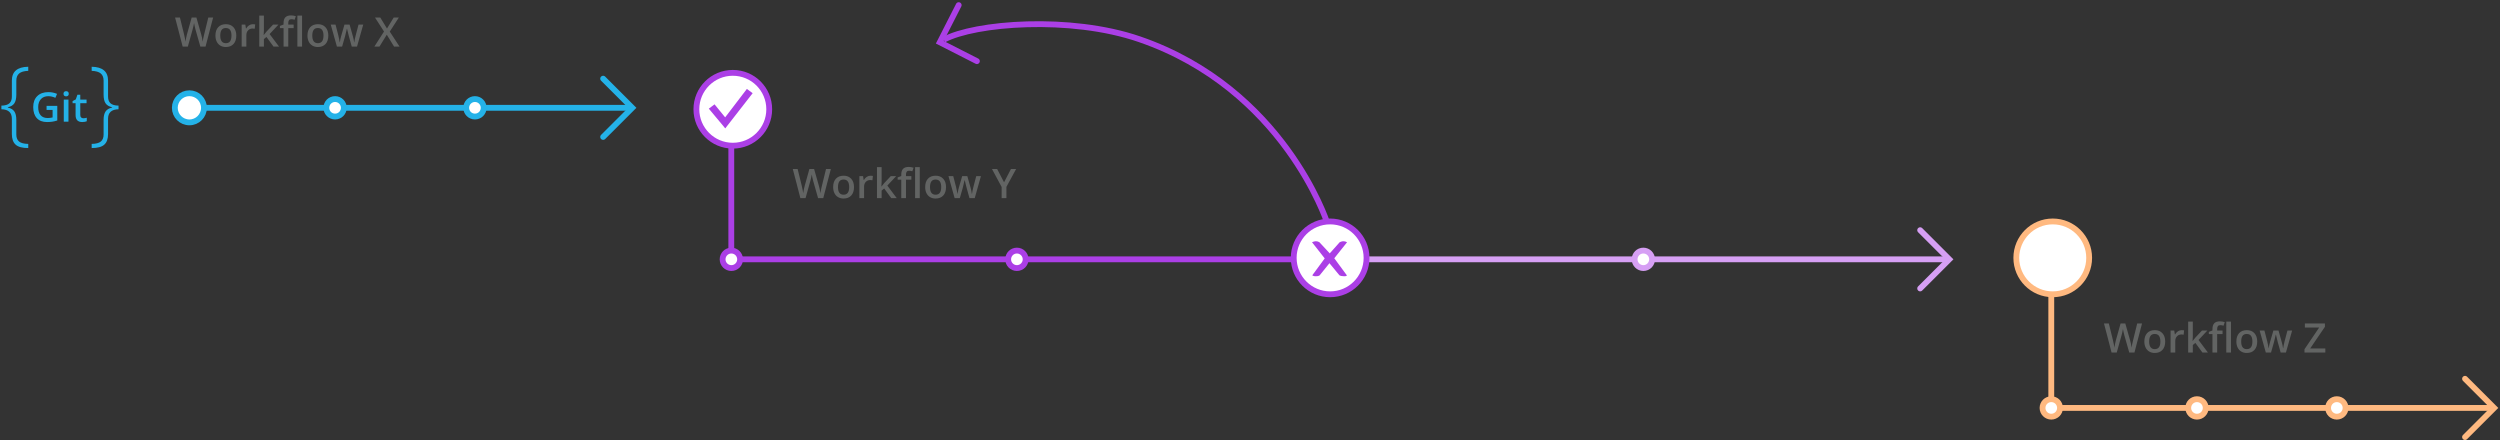 <?xml version="1.0" encoding="UTF-8" standalone="no"?>
<svg width="858px" height="151px" viewBox="0 0 858 151" version="1.1" xmlns="http://www.w3.org/2000/svg" xmlns:xlink="http://www.w3.org/1999/xlink">
    <rect x="0" y="0" width="858" height="151" fill="#333333" stroke="none"/>
    <!-- Generator: Sketch 3.6.1 (26313) - http://www.bohemiancoding.com/sketch -->
    <title>3 export</title>
    <desc>Created with Sketch.</desc>
    <defs></defs>
    <g id="Page-1" stroke="none" stroke-width="1" fill="none" fill-rule="evenodd">
        <g id="3-export" transform="translate(0, -8)">
            <path d="M5.602,54.173 C5.602,55.235 5.912,56.029 6.532,56.555 C7.152,57.081 8.207,57.36 9.696,57.391 L9.696,58.813 C7.665,58.813 6.22,58.423 5.36,57.641 C4.501,56.86 4.071,55.657 4.071,54.032 L4.071,48.766 C4.071,46.631 2.873,45.542 0.477,45.501 L0.477,44.251 C1.748,44.23 2.665,43.964 3.227,43.454 C3.79,42.943 4.071,42.173 4.071,41.141 L4.071,35.673 C4.071,32.558 5.946,30.97 9.696,30.907 L9.696,32.313 C8.259,32.365 7.217,32.667 6.571,33.22 C5.925,33.772 5.602,34.589 5.602,35.673 L5.602,40.438 C5.602,41.792 5.373,42.803 4.915,43.47 C4.457,44.136 3.717,44.579 2.696,44.798 L2.696,44.923 C3.707,45.131 4.444,45.566 4.907,46.227 C5.371,46.889 5.602,47.86 5.602,49.141 L5.602,54.173 Z" id="{" fill="#24B2E8"></path>
            <path d="M35.461,54.173 C35.461,55.235 35.771,56.029 36.39,56.555 C37.01,57.081 38.065,57.36 39.554,57.391 L39.554,58.813 C37.523,58.813 36.078,58.423 35.218,57.641 C34.359,56.86 33.929,55.657 33.929,54.032 L33.929,48.766 C33.929,46.631 32.731,45.542 30.336,45.501 L30.336,44.251 C31.606,44.23 32.523,43.964 33.086,43.454 C33.648,42.943 33.929,42.173 33.929,41.141 L33.929,35.673 C33.929,32.558 35.804,30.97 39.554,30.907 L39.554,32.313 C38.117,32.365 37.075,32.667 36.429,33.22 C35.784,33.772 35.461,34.589 35.461,35.673 L35.461,40.438 C35.461,41.792 35.231,42.803 34.773,43.47 C34.315,44.136 33.575,44.579 32.554,44.798 L32.554,44.923 C33.565,45.131 34.302,45.566 34.765,46.227 C35.229,46.889 35.461,47.86 35.461,49.141 L35.461,54.173 Z" id="{" fill="#24B2E8" transform="translate(35.507, 44.86) scale(-1, 1) translate(-35.507, -44.86) "></path>
            <path d="M15.981,44.33 L19.659,44.33 L19.659,49.347 C19.057,49.543 18.48,49.682 17.926,49.764 C17.372,49.846 16.774,49.887 16.131,49.887 C14.618,49.887 13.452,49.44 12.631,48.544 C11.811,47.649 11.401,46.385 11.401,44.754 C11.401,43.145 11.863,41.886 12.789,40.977 C13.714,40.068 14.988,39.613 16.61,39.613 C17.654,39.613 18.642,39.814 19.577,40.215 L19.002,41.575 C18.191,41.201 17.38,41.014 16.569,41.014 C15.502,41.014 14.659,41.349 14.04,42.019 C13.42,42.689 13.11,43.605 13.11,44.767 C13.11,45.989 13.389,46.917 13.947,47.553 C14.506,48.189 15.309,48.507 16.357,48.507 C16.886,48.507 17.451,48.441 18.052,48.308 L18.052,45.731 L15.981,45.731 L15.981,44.33 Z M23.494,49.751 L21.887,49.751 L21.887,42.19 L23.494,42.19 L23.494,49.751 Z M21.792,40.187 C21.792,39.9 21.87,39.679 22.027,39.524 C22.185,39.369 22.409,39.292 22.701,39.292 C22.983,39.292 23.203,39.369 23.36,39.524 C23.518,39.679 23.596,39.9 23.596,40.187 C23.596,40.461 23.518,40.676 23.36,40.833 C23.203,40.991 22.983,41.069 22.701,41.069 C22.409,41.069 22.185,40.991 22.027,40.833 C21.87,40.676 21.792,40.461 21.792,40.187 L21.792,40.187 Z M28.607,48.589 C28.999,48.589 29.391,48.527 29.783,48.404 L29.783,49.614 C29.605,49.692 29.376,49.756 29.096,49.809 C28.815,49.861 28.525,49.887 28.224,49.887 C26.702,49.887 25.941,49.085 25.941,47.481 L25.941,43.407 L24.909,43.407 L24.909,42.696 L26.016,42.108 L26.563,40.509 L27.554,40.509 L27.554,42.19 L29.708,42.19 L29.708,43.407 L27.554,43.407 L27.554,47.454 C27.554,47.841 27.651,48.127 27.845,48.312 C28.038,48.496 28.293,48.589 28.607,48.589 L28.607,48.589 Z" id="Git" fill="#24B2E8"></path>
            <path d="M70.541,24 L68.764,24 L67.068,18.039 C66.995,17.779 66.904,17.404 66.795,16.915 C66.686,16.425 66.619,16.084 66.597,15.893 C66.551,16.184 66.477,16.562 66.375,17.027 C66.272,17.492 66.187,17.839 66.118,18.066 L64.464,24 L62.687,24 L61.395,18.996 L60.082,14.006 L61.75,14.006 L63.179,19.83 C63.402,20.764 63.562,21.589 63.657,22.305 C63.707,21.917 63.783,21.484 63.883,21.006 C63.983,20.527 64.074,20.14 64.156,19.844 L65.783,14.006 L67.403,14.006 L69.071,19.871 C69.231,20.413 69.399,21.225 69.577,22.305 C69.646,21.653 69.81,20.824 70.069,19.816 L71.491,14.006 L73.146,14.006 L70.541,24 Z M81.096,20.206 C81.096,21.441 80.779,22.405 80.146,23.098 C79.512,23.79 78.63,24.137 77.5,24.137 C76.794,24.137 76.169,23.977 75.627,23.658 C75.085,23.339 74.668,22.881 74.376,22.284 C74.084,21.687 73.938,20.994 73.938,20.206 C73.938,18.98 74.253,18.023 74.882,17.335 C75.511,16.647 76.397,16.303 77.541,16.303 C78.635,16.303 79.501,16.655 80.139,17.359 C80.777,18.063 81.096,19.012 81.096,20.206 L81.096,20.206 Z M75.593,20.206 C75.593,21.952 76.238,22.824 77.527,22.824 C78.803,22.824 79.441,21.952 79.441,20.206 C79.441,18.479 78.799,17.615 77.514,17.615 C76.839,17.615 76.35,17.839 76.047,18.285 C75.744,18.732 75.593,19.372 75.593,20.206 L75.593,20.206 Z M86.776,16.303 C87.1,16.303 87.367,16.326 87.576,16.371 L87.419,17.868 C87.191,17.813 86.954,17.786 86.708,17.786 C86.065,17.786 85.545,17.996 85.146,18.415 C84.747,18.834 84.548,19.379 84.548,20.049 L84.548,24 L82.941,24 L82.941,16.439 L84.199,16.439 L84.411,17.772 L84.493,17.772 C84.744,17.321 85.071,16.964 85.474,16.699 C85.877,16.435 86.312,16.303 86.776,16.303 L86.776,16.303 Z M90.529,20.008 L91.438,18.873 L93.722,16.439 L95.574,16.439 L92.532,19.687 L95.766,24 L93.879,24 L91.452,20.685 L90.57,21.409 L90.57,24 L88.978,24 L88.978,13.363 L90.57,13.363 L90.57,18.552 L90.488,20.008 L90.529,20.008 Z M100.776,17.656 L98.931,17.656 L98.931,24 L97.317,24 L97.317,17.656 L96.073,17.656 L96.073,16.904 L97.317,16.412 L97.317,15.92 C97.317,15.027 97.527,14.365 97.946,13.934 C98.366,13.503 99.006,13.288 99.867,13.288 C100.432,13.288 100.988,13.382 101.535,13.568 L101.111,14.785 C100.715,14.658 100.337,14.594 99.977,14.594 C99.612,14.594 99.347,14.707 99.18,14.932 C99.014,15.158 98.931,15.496 98.931,15.947 L98.931,16.439 L100.776,16.439 L100.776,17.656 Z M103.668,24 L102.062,24 L102.062,13.363 L103.668,13.363 L103.668,24 Z M112.678,20.206 C112.678,21.441 112.361,22.405 111.728,23.098 C111.094,23.79 110.212,24.137 109.082,24.137 C108.376,24.137 107.751,23.977 107.209,23.658 C106.667,23.339 106.25,22.881 105.958,22.284 C105.666,21.687 105.521,20.994 105.521,20.206 C105.521,18.98 105.835,18.023 106.464,17.335 C107.093,16.647 107.979,16.303 109.123,16.303 C110.217,16.303 111.083,16.655 111.721,17.359 C112.359,18.063 112.678,19.012 112.678,20.206 L112.678,20.206 Z M107.175,20.206 C107.175,21.952 107.82,22.824 109.109,22.824 C110.385,22.824 111.023,21.952 111.023,20.206 C111.023,18.479 110.381,17.615 109.096,17.615 C108.421,17.615 107.932,17.839 107.629,18.285 C107.326,18.732 107.175,19.372 107.175,20.206 L107.175,20.206 Z M120.724,24 L119.746,20.473 C119.628,20.099 119.413,19.231 119.104,17.868 L119.042,17.868 C118.778,19.099 118.568,19.971 118.413,20.486 L117.408,24 L115.631,24 L113.512,16.439 L115.152,16.439 L116.116,20.165 C116.335,21.086 116.49,21.874 116.581,22.53 L116.622,22.53 C116.668,22.198 116.737,21.816 116.831,21.385 C116.924,20.955 117.005,20.632 117.073,20.418 L118.222,16.439 L119.985,16.439 L121.1,20.418 C121.168,20.641 121.253,20.983 121.356,21.443 C121.458,21.904 121.519,22.261 121.537,22.517 L121.592,22.517 C121.66,21.956 121.82,21.172 122.07,20.165 L123.048,16.439 L124.661,16.439 L122.528,24 L120.724,24 Z M137.13,24 L135.25,24 L132.748,19.912 L130.226,24 L128.476,24 L131.791,18.818 L128.688,14.006 L130.506,14.006 L132.816,17.786 L135.127,14.006 L136.891,14.006 L133.767,18.846 L137.13,24 Z" id="Workflow-X" fill="#626463"></path>
            <path d="M250.981,97 L456.029,97 L456.029,46.071" id="Line-Copy-6" stroke="#AB3FE6" stroke-width="2" stroke-linecap="square" transform="translate(353.505, 71.536) scale(-1, 1) translate(-353.505, -71.536) "></path>
            <path d="M456.327,97 L667.435,97" id="Line-Copy-6" stroke="#D69FF4" stroke-width="2" stroke-linecap="square" transform="translate(561.699, 97) scale(-1, 1) translate(-561.699, -97) "></path>
            <circle id="Oval-26" stroke="#AB3FE6" stroke-width="2" fill="#FFFFFF" cx="251.5" cy="45.5" r="12.5"></circle>
            <circle id="Oval-26-Copy-7" stroke="#AB3FE6" stroke-width="2" fill="#FFFFFF" cx="251" cy="97" r="3"></circle>
            <circle id="Oval-26-Copy-9" stroke="#AB3FE6" stroke-width="2" fill="#FFFFFF" cx="349" cy="97" r="3"></circle>
            <circle id="Oval-26-Copy-10" stroke="#D69FF4" stroke-width="2" fill="#FFFFFF" cx="564" cy="97" r="3"></circle>
            <path d="M659,87 L669,96.999 L659,106.998" id="Path-10-Copy-6" stroke="#D69FF4" stroke-width="2" stroke-linecap="round"></path>
            <circle id="Oval-26-Copy-8" stroke="#AB3FE6" stroke-width="2" fill="#FFFFFF" cx="456.5" cy="96.5" r="12.5"></circle>
            <path d="M451.652,90.791 C451.575,90.791 451.489,90.797 451.395,90.808 C451.301,90.819 451.21,90.835 451.121,90.857 C451.033,90.88 450.947,90.902 450.864,90.924 C450.781,90.946 450.706,90.971 450.64,90.999 C450.573,91.026 450.512,91.048 450.457,91.065 C450.402,91.082 450.363,91.095 450.341,91.106 L450.291,91.14 L454.641,96.685 L450.391,102.462 C450.402,102.495 450.427,102.531 450.465,102.57 C450.504,102.609 450.626,102.658 450.831,102.719 C451.035,102.78 451.287,102.811 451.586,102.811 C451.774,102.811 451.951,102.799 452.117,102.777 C452.283,102.755 452.413,102.728 452.507,102.694 C452.601,102.661 452.682,102.628 452.748,102.595 C452.814,102.562 452.859,102.534 452.881,102.512 L452.931,102.462 L456.268,98.328 L459.671,102.462 C460.047,102.694 460.584,102.811 461.281,102.811 C461.591,102.811 461.824,102.783 461.979,102.728 C462.133,102.672 462.211,102.617 462.211,102.562 L462.211,102.462 L457.928,96.635 L462.311,91.14 C461.89,90.907 461.475,90.791 461.065,90.791 C460.988,90.791 460.902,90.797 460.808,90.808 C460.714,90.819 460.625,90.835 460.542,90.857 C460.459,90.88 460.379,90.902 460.302,90.924 C460.224,90.946 460.155,90.971 460.094,90.999 C460.033,91.026 459.978,91.048 459.928,91.065 C459.878,91.082 459.842,91.095 459.82,91.106 L459.771,91.14 L456.367,94.958 L452.831,91.14 C452.455,90.907 452.062,90.791 451.652,90.791 L451.652,90.791 Z" id="" fill="#AB3FE6"></path>
            <path d="M215.38,45 L65,45" id="Line-Copy-6" stroke="#24B2E8" stroke-width="2" stroke-linecap="square"></path>
            <circle id="Oval-26" stroke="#24B2E8" stroke-width="2" fill="#FFFFFF" cx="65" cy="45" r="5"></circle>
            <circle id="Oval-26-Copy-3" stroke="#24B2E8" stroke-width="2" fill="#FFFFFF" cx="115" cy="45" r="3"></circle>
            <circle id="Oval-26-Copy-5" stroke="#24B2E8" stroke-width="2" fill="#FFFFFF" cx="163" cy="45" r="3"></circle>
            <path d="M207,35 L217,44.999 L207,54.998" id="Path-10-Copy-6" stroke="#24B2E8" stroke-width="2" stroke-linecap="round"></path>
            <path d="M732.541,129 L730.764,129 L729.068,123.039 C728.995,122.779 728.904,122.404 728.795,121.915 C728.686,121.425 728.619,121.084 728.597,120.893 C728.551,121.184 728.477,121.562 728.375,122.027 C728.272,122.492 728.187,122.839 728.118,123.066 L726.464,129 L724.687,129 L723.395,123.996 L722.082,119.006 L723.75,119.006 L725.179,124.83 C725.402,125.764 725.562,126.589 725.657,127.305 C725.707,126.917 725.783,126.484 725.883,126.006 C725.983,125.527 726.074,125.14 726.156,124.844 L727.783,119.006 L729.403,119.006 L731.071,124.871 C731.231,125.413 731.399,126.225 731.577,127.305 C731.646,126.653 731.81,125.824 732.069,124.816 L733.491,119.006 L735.146,119.006 L732.541,129 Z M743.096,125.206 C743.096,126.441 742.779,127.405 742.146,128.098 C741.512,128.79 740.63,129.137 739.5,129.137 C738.794,129.137 738.169,128.977 737.627,128.658 C737.085,128.339 736.668,127.881 736.376,127.284 C736.084,126.687 735.938,125.994 735.938,125.206 C735.938,123.98 736.253,123.023 736.882,122.335 C737.511,121.647 738.397,121.303 739.541,121.303 C740.635,121.303 741.501,121.655 742.139,122.359 C742.777,123.063 743.096,124.012 743.096,125.206 L743.096,125.206 Z M737.593,125.206 C737.593,126.952 738.238,127.824 739.527,127.824 C740.803,127.824 741.441,126.952 741.441,125.206 C741.441,123.479 740.799,122.615 739.514,122.615 C738.839,122.615 738.35,122.839 738.047,123.285 C737.744,123.732 737.593,124.372 737.593,125.206 L737.593,125.206 Z M748.776,121.303 C749.1,121.303 749.367,121.326 749.576,121.371 L749.419,122.868 C749.191,122.813 748.954,122.786 748.708,122.786 C748.065,122.786 747.545,122.996 747.146,123.415 C746.747,123.834 746.548,124.379 746.548,125.049 L746.548,129 L744.941,129 L744.941,121.439 L746.199,121.439 L746.411,122.772 L746.493,122.772 C746.744,122.321 747.071,121.964 747.474,121.699 C747.877,121.435 748.312,121.303 748.776,121.303 L748.776,121.303 Z M752.529,125.008 L753.438,123.873 L755.722,121.439 L757.574,121.439 L754.532,124.687 L757.766,129 L755.879,129 L753.452,125.685 L752.57,126.409 L752.57,129 L750.978,129 L750.978,118.363 L752.57,118.363 L752.57,123.552 L752.488,125.008 L752.529,125.008 Z M762.776,122.656 L760.931,122.656 L760.931,129 L759.317,129 L759.317,122.656 L758.073,122.656 L758.073,121.904 L759.317,121.412 L759.317,120.92 C759.317,120.027 759.527,119.365 759.946,118.934 C760.366,118.503 761.006,118.288 761.867,118.288 C762.432,118.288 762.988,118.382 763.535,118.568 L763.111,119.785 C762.715,119.658 762.337,119.594 761.977,119.594 C761.612,119.594 761.347,119.707 761.18,119.932 C761.014,120.158 760.931,120.496 760.931,120.947 L760.931,121.439 L762.776,121.439 L762.776,122.656 Z M765.668,129 L764.062,129 L764.062,118.363 L765.668,118.363 L765.668,129 Z M774.678,125.206 C774.678,126.441 774.361,127.405 773.728,128.098 C773.094,128.79 772.212,129.137 771.082,129.137 C770.376,129.137 769.751,128.977 769.209,128.658 C768.667,128.339 768.25,127.881 767.958,127.284 C767.666,126.687 767.521,125.994 767.521,125.206 C767.521,123.98 767.835,123.023 768.464,122.335 C769.093,121.647 769.979,121.303 771.123,121.303 C772.217,121.303 773.083,121.655 773.721,122.359 C774.359,123.063 774.678,124.012 774.678,125.206 L774.678,125.206 Z M769.175,125.206 C769.175,126.952 769.82,127.824 771.109,127.824 C772.385,127.824 773.023,126.952 773.023,125.206 C773.023,123.479 772.381,122.615 771.096,122.615 C770.421,122.615 769.932,122.839 769.629,123.285 C769.326,123.732 769.175,124.372 769.175,125.206 L769.175,125.206 Z M782.724,129 L781.746,125.473 C781.628,125.099 781.413,124.231 781.104,122.868 L781.042,122.868 C780.778,124.099 780.568,124.971 780.413,125.486 L779.408,129 L777.631,129 L775.512,121.439 L777.152,121.439 L778.116,125.165 C778.335,126.086 778.49,126.874 778.581,127.53 L778.622,127.53 C778.668,127.198 778.737,126.816 778.831,126.385 C778.924,125.955 779.005,125.632 779.073,125.418 L780.222,121.439 L781.985,121.439 L783.1,125.418 C783.168,125.641 783.253,125.983 783.356,126.443 C783.458,126.904 783.519,127.261 783.537,127.517 L783.592,127.517 C783.66,126.956 783.82,126.172 784.07,125.165 L785.048,121.439 L786.661,121.439 L784.528,129 L782.724,129 Z M798.05,129 L790.899,129 L790.899,127.865 L795.938,120.407 L791.036,120.407 L791.036,119.006 L797.913,119.006 L797.913,120.154 L792.854,127.599 L798.05,127.599 L798.05,129 Z" id="Workflow-Z" fill="#626463"></path>
            <path d="M854.38,148 L704,148 L704,102.055" id="Line-Copy-6" stroke="#FFB980" stroke-width="2" stroke-linecap="square"></path>
            <circle id="Oval-26" stroke="#FFB980" stroke-width="2" fill="#FFFFFF" cx="704" cy="148" r="3"></circle>
            <circle id="Oval-26-Copy-6" stroke="#FFB980" stroke-width="2" fill="#FFFFFF" cx="704.5" cy="96.5" r="12.5"></circle>
            <circle id="Oval-26-Copy-3" stroke="#FFB980" stroke-width="2" fill="#FFFFFF" cx="754" cy="148" r="3"></circle>
            <circle id="Oval-26-Copy-5" stroke="#FFB980" stroke-width="2" fill="#FFFFFF" cx="802" cy="148" r="3"></circle>
            <path d="M846,138 L856,147.999 L846,157.998" id="Path-10-Copy-6" stroke="#FFB980" stroke-width="2" stroke-linecap="round"></path>
            <path d="M282.541,76 L280.764,76 L279.068,70.039 C278.995,69.779 278.904,69.404 278.795,68.915 C278.686,68.425 278.619,68.084 278.597,67.893 C278.551,68.184 278.477,68.562 278.375,69.027 C278.272,69.492 278.187,69.839 278.118,70.066 L276.464,76 L274.687,76 L273.395,70.996 L272.082,66.006 L273.75,66.006 L275.179,71.83 C275.402,72.764 275.562,73.589 275.657,74.305 C275.707,73.917 275.783,73.484 275.883,73.006 C275.983,72.527 276.074,72.14 276.156,71.844 L277.783,66.006 L279.403,66.006 L281.071,71.871 C281.231,72.413 281.399,73.225 281.577,74.305 C281.646,73.653 281.81,72.824 282.069,71.816 L283.491,66.006 L285.146,66.006 L282.541,76 Z M293.096,72.206 C293.096,73.441 292.779,74.405 292.146,75.098 C291.512,75.79 290.63,76.137 289.5,76.137 C288.794,76.137 288.169,75.977 287.627,75.658 C287.085,75.339 286.668,74.881 286.376,74.284 C286.084,73.687 285.938,72.994 285.938,72.206 C285.938,70.98 286.253,70.023 286.882,69.335 C287.511,68.647 288.397,68.303 289.541,68.303 C290.635,68.303 291.501,68.655 292.139,69.359 C292.777,70.063 293.096,71.012 293.096,72.206 L293.096,72.206 Z M287.593,72.206 C287.593,73.952 288.238,74.824 289.527,74.824 C290.803,74.824 291.441,73.952 291.441,72.206 C291.441,70.479 290.799,69.615 289.514,69.615 C288.839,69.615 288.35,69.839 288.047,70.285 C287.744,70.732 287.593,71.372 287.593,72.206 L287.593,72.206 Z M298.776,68.303 C299.1,68.303 299.367,68.326 299.576,68.371 L299.419,69.868 C299.191,69.813 298.954,69.786 298.708,69.786 C298.065,69.786 297.545,69.996 297.146,70.415 C296.747,70.834 296.548,71.379 296.548,72.049 L296.548,76 L294.941,76 L294.941,68.439 L296.199,68.439 L296.411,69.772 L296.493,69.772 C296.744,69.321 297.071,68.964 297.474,68.699 C297.877,68.435 298.312,68.303 298.776,68.303 L298.776,68.303 Z M302.529,72.008 L303.438,70.873 L305.722,68.439 L307.574,68.439 L304.532,71.687 L307.766,76 L305.879,76 L303.452,72.685 L302.57,73.409 L302.57,76 L300.978,76 L300.978,65.363 L302.57,65.363 L302.57,70.552 L302.488,72.008 L302.529,72.008 Z M312.776,69.656 L310.931,69.656 L310.931,76 L309.317,76 L309.317,69.656 L308.073,69.656 L308.073,68.904 L309.317,68.412 L309.317,67.92 C309.317,67.027 309.527,66.365 309.946,65.934 C310.366,65.503 311.006,65.288 311.867,65.288 C312.432,65.288 312.988,65.382 313.535,65.568 L313.111,66.785 C312.715,66.658 312.337,66.594 311.977,66.594 C311.612,66.594 311.347,66.707 311.18,66.932 C311.014,67.158 310.931,67.496 310.931,67.947 L310.931,68.439 L312.776,68.439 L312.776,69.656 Z M315.668,76 L314.062,76 L314.062,65.363 L315.668,65.363 L315.668,76 Z M324.678,72.206 C324.678,73.441 324.361,74.405 323.728,75.098 C323.094,75.79 322.212,76.137 321.082,76.137 C320.376,76.137 319.751,75.977 319.209,75.658 C318.667,75.339 318.25,74.881 317.958,74.284 C317.666,73.687 317.521,72.994 317.521,72.206 C317.521,70.98 317.835,70.023 318.464,69.335 C319.093,68.647 319.979,68.303 321.123,68.303 C322.217,68.303 323.083,68.655 323.721,69.359 C324.359,70.063 324.678,71.012 324.678,72.206 L324.678,72.206 Z M319.175,72.206 C319.175,73.952 319.82,74.824 321.109,74.824 C322.385,74.824 323.023,73.952 323.023,72.206 C323.023,70.479 322.381,69.615 321.096,69.615 C320.421,69.615 319.932,69.839 319.629,70.285 C319.326,70.732 319.175,71.372 319.175,72.206 L319.175,72.206 Z M332.724,76 L331.746,72.473 C331.628,72.099 331.413,71.231 331.104,69.868 L331.042,69.868 C330.778,71.099 330.568,71.971 330.413,72.486 L329.408,76 L327.631,76 L325.512,68.439 L327.152,68.439 L328.116,72.165 C328.335,73.086 328.49,73.874 328.581,74.53 L328.622,74.53 C328.668,74.198 328.737,73.816 328.831,73.385 C328.924,72.955 329.005,72.632 329.073,72.418 L330.222,68.439 L331.985,68.439 L333.1,72.418 C333.168,72.641 333.253,72.983 333.356,73.443 C333.458,73.904 333.519,74.261 333.537,74.517 L333.592,74.517 C333.66,73.956 333.82,73.172 334.07,72.165 L335.048,68.439 L336.661,68.439 L334.528,76 L332.724,76 Z M344.591,70.565 L346.956,66.006 L348.733,66.006 L345.404,72.124 L345.404,76 L343.764,76 L343.764,72.179 L340.448,66.006 L342.226,66.006 L344.591,70.565 Z" id="Workflow-Y" fill="#626463"></path>
            <path d="M465.63,23.323 C465.63,23.323 436.704,61.762 384.319,61.762 C359.156,61.762 329.004,48.57 320.855,39.723" id="Path-633" stroke="#AB3FE6" stroke-width="2" transform="translate(393.242, 42.542) scale(1, -1) rotate(-19) translate(-393.242, -42.542) "></path>
            <path d="M322.287,10.828 L332.397,20.937 L322.287,31.046" id="Path-10-Copy-6" stroke="#AB3FE6" stroke-width="2" stroke-linecap="round" transform="translate(327.342, 20.937) scale(1, -1) rotate(-162) translate(-327.342, -20.937) "></path>
            <path d="M256.326,38.521 L248.873,48.277 L245.234,43.812 L243.266,45.289 L248.908,52.057 L258.312,39.98 L256.326,38.521 Z" id="" fill="#AB3FE6"></path>
        </g>
    </g>
</svg>
